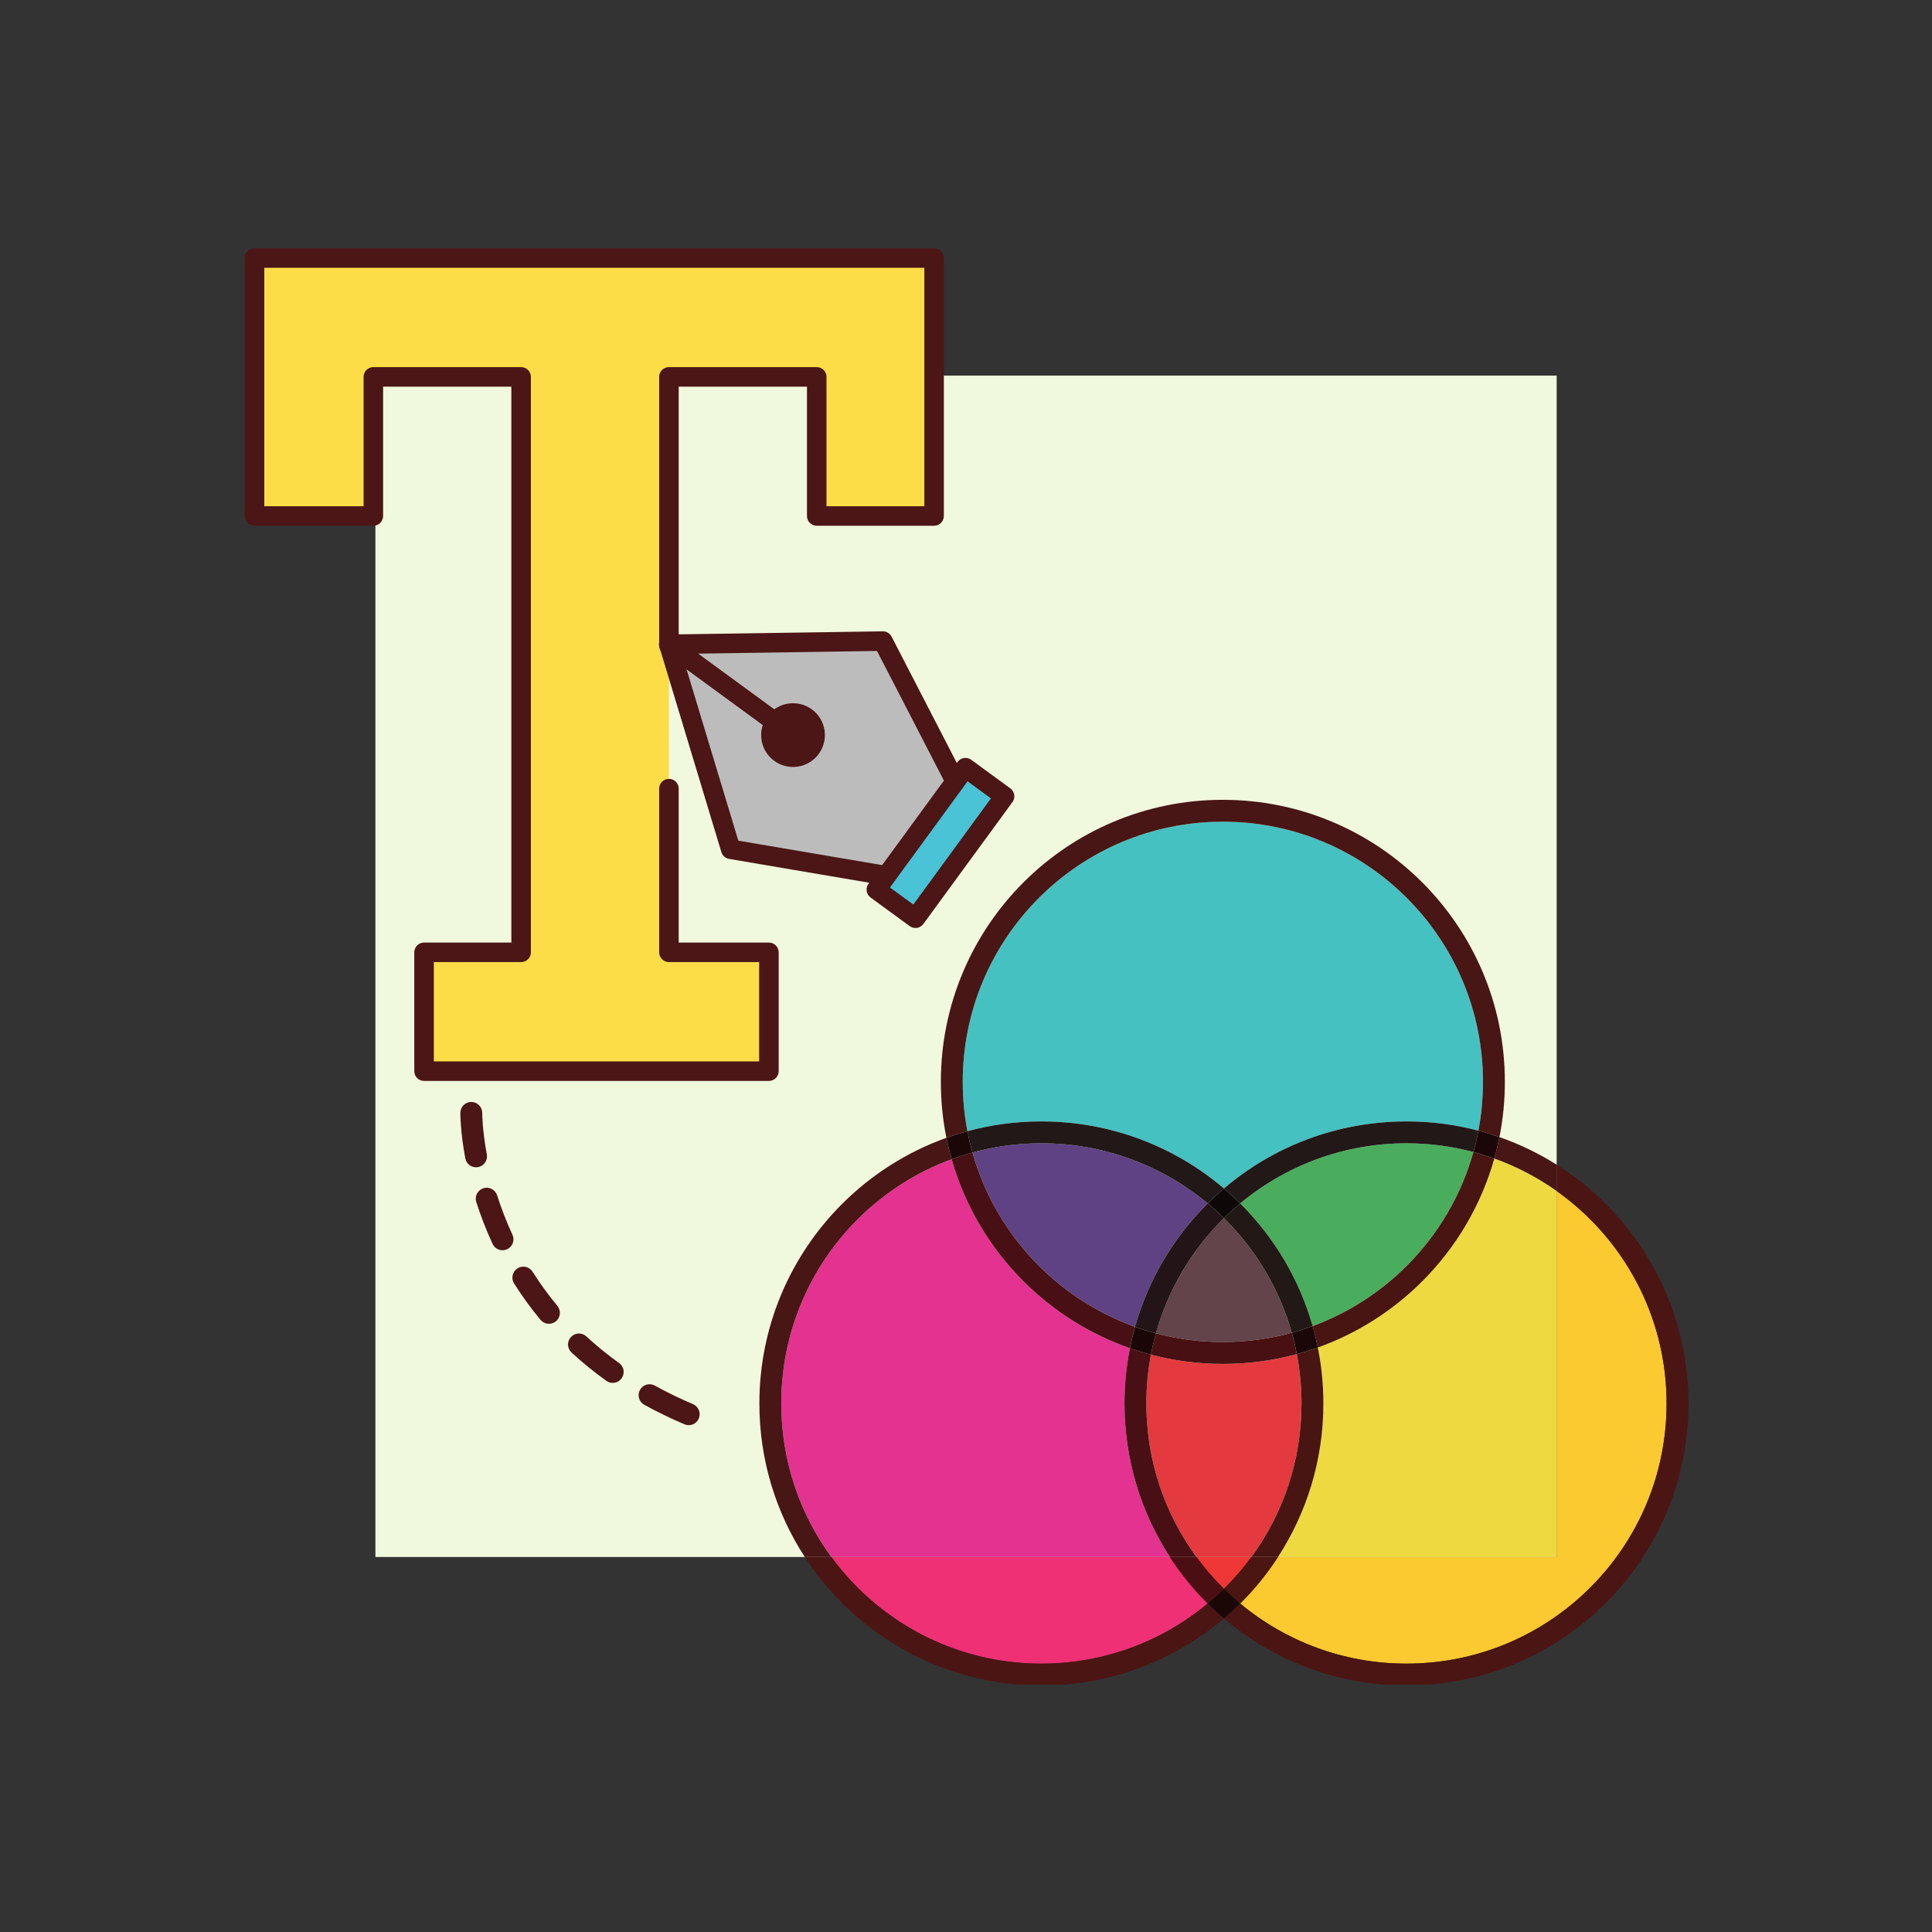 <?xml version="1.0" encoding="UTF-8"?>
<svg xmlns="http://www.w3.org/2000/svg" xmlns:xlink="http://www.w3.org/1999/xlink" width="810pt" height="810pt" viewBox="0 0 810 810" version="1.2">
<rect x="0" y="0" width="810" height="810" fill="#333333" stroke="none"/>
<defs>
<clipPath id="clip1">
  <path d="M 102.121 104.012 L 396 104.012 L 396 454 L 102.121 454 Z M 102.121 104.012 "/>
</clipPath>
<clipPath id="clip2">
  <path d="M 513 488 L 708 488 L 708 706.262 L 513 706.262 Z M 513 488 "/>
</clipPath>
<clipPath id="clip3">
  <path d="M 337 652 L 514 652 L 514 706.262 L 337 706.262 Z M 337 652 "/>
</clipPath>
</defs>
<g id="surface1">
<path style=" stroke:none;fill-rule:nonzero;fill:rgb(94.119%,97.249%,86.67%);fill-opacity:1;" d="M 157.391 652.777 L 652.637 652.777 L 652.637 157.473 L 157.391 157.473 Z M 157.391 652.777 "/>
<path style=" stroke:none;fill-rule:nonzero;fill:rgb(99.219%,86.67%,27.84%);fill-opacity:1;" d="M 280.449 330.637 L 280.449 399.27 L 322.371 399.27 L 322.371 449.086 L 177.789 449.086 L 177.789 399.27 L 218.484 399.27 L 218.484 158.016 L 156.527 158.016 L 156.527 216.324 L 106.711 216.324 L 106.711 108.18 L 391.625 108.18 L 391.625 216.324 L 342.422 216.324 L 342.422 158.016 L 280.449 158.016 L 280.449 270.594 "/>
<g clip-path="url(#clip1)" clip-rule="nonzero">
<path style=" stroke:none;fill-rule:nonzero;fill:rgb(29.41%,8.629%,8.24%);fill-opacity:1;" d="M 276.355 330.637 L 276.355 399.27 C 276.355 400.348 276.789 401.402 277.559 402.164 C 278.32 402.926 279.375 403.367 280.449 403.367 L 318.273 403.367 L 318.273 444.992 L 181.883 444.992 L 181.883 403.367 L 218.484 403.367 C 219.562 403.367 220.617 402.926 221.379 402.164 C 222.141 401.402 222.582 400.348 222.582 399.27 L 222.582 158.016 C 222.582 156.93 222.148 155.879 221.379 155.113 C 220.617 154.352 219.562 153.914 218.484 153.914 L 156.527 153.914 C 155.449 153.914 154.398 154.352 153.629 155.113 C 152.867 155.879 152.434 156.93 152.434 158.016 L 152.434 212.234 L 110.805 212.234 L 110.805 112.273 L 387.531 112.273 L 387.531 212.234 L 346.512 212.234 L 346.512 158.016 C 346.512 156.93 346.074 155.879 345.312 155.113 C 344.551 154.352 343.5 153.914 342.422 153.914 L 280.449 153.914 C 279.375 153.914 278.32 154.352 277.559 155.113 C 276.789 155.879 276.355 156.93 276.355 158.016 L 276.355 270.594 C 276.355 272.855 278.188 274.691 280.449 274.691 C 282.711 274.691 284.547 272.855 284.547 270.594 L 284.547 162.102 L 338.328 162.102 L 338.328 216.324 C 338.328 217.402 338.762 218.461 339.523 219.223 C 340.285 219.984 341.344 220.422 342.422 220.422 L 391.625 220.422 C 392.703 220.422 393.754 219.984 394.516 219.223 C 395.281 218.461 395.715 217.402 395.715 216.324 L 395.715 108.18 C 395.715 107.102 395.281 106.047 394.516 105.285 C 393.754 104.523 392.703 104.086 391.625 104.086 L 106.711 104.086 C 105.633 104.086 104.582 104.523 103.82 105.285 C 103.055 106.047 102.617 107.102 102.617 108.18 L 102.617 216.324 C 102.617 217.402 103.055 218.461 103.82 219.223 C 104.582 219.984 105.633 220.422 106.711 220.422 L 156.527 220.422 C 157.605 220.422 158.66 219.984 159.422 219.223 C 160.184 218.461 160.621 217.402 160.621 216.324 L 160.621 162.102 L 214.391 162.102 L 214.391 395.176 L 177.789 395.176 C 176.711 395.176 175.652 395.609 174.891 396.371 C 174.129 397.133 173.691 398.195 173.691 399.27 L 173.691 449.086 C 173.691 450.164 174.129 451.227 174.891 451.988 C 175.656 452.75 176.711 453.184 177.789 453.184 L 322.371 453.184 C 323.445 453.184 324.5 452.75 325.262 451.988 C 326.031 451.227 326.465 450.164 326.465 449.086 L 326.465 399.27 C 326.465 398.195 326.031 397.133 325.262 396.371 C 324.5 395.609 323.445 395.176 322.371 395.176 L 284.547 395.176 L 284.547 330.637 C 284.547 328.375 282.711 326.543 280.449 326.543 C 278.188 326.543 276.355 328.375 276.355 330.637 "/>
</g>
<path style=" stroke:none;fill-rule:nonzero;fill:rgb(74.12%,73.729%,73.729%);fill-opacity:1;" d="M 405.75 337.727 L 370.156 268.785 L 280.398 270.105 L 306.359 356.055 L 382.848 369.066 L 405.75 337.727 "/>
<path style=" stroke:none;fill-rule:nonzero;fill:rgb(29.41%,8.629%,8.24%);fill-opacity:1;" d="M 405.75 337.727 L 409.387 335.852 L 373.801 266.902 C 373.086 265.523 371.652 264.664 370.098 264.691 L 280.336 266.016 C 279.051 266.035 277.852 266.652 277.094 267.691 C 276.332 268.73 276.105 270.066 276.477 271.293 L 302.438 357.238 C 302.891 358.727 304.141 359.836 305.676 360.098 L 382.16 373.102 C 383.691 373.367 385.234 372.742 386.148 371.484 L 409.059 340.145 C 409.973 338.887 410.098 337.234 409.387 335.852 L 405.75 337.727 L 402.445 335.312 L 381.035 364.609 L 309.543 352.449 L 285.887 274.125 L 367.688 272.918 L 402.113 339.609 L 405.75 337.727 L 402.445 335.312 L 405.75 337.727 "/>
<path style=" stroke:none;fill-rule:nonzero;fill:rgb(29.41%,8.629%,8.24%);fill-opacity:1;" d="M 277.98 273.418 L 322.5 305.969 C 324.328 307.305 326.887 306.906 328.219 305.078 C 329.555 303.258 329.16 300.691 327.332 299.355 L 282.812 266.805 C 280.988 265.469 278.426 265.867 277.094 267.691 C 275.762 269.516 276.152 272.078 277.98 273.418 "/>
<path style=" stroke:none;fill-rule:nonzero;fill:rgb(29.41%,8.629%,8.24%);fill-opacity:1;" d="M 340.367 297.406 C 346.324 301.762 347.617 310.125 343.266 316.078 C 338.91 322.043 330.547 323.34 324.59 318.984 C 318.637 314.625 317.34 306.27 321.691 300.305 C 326.047 294.352 334.414 293.055 340.367 297.406 "/>
<path style=" stroke:none;fill-rule:nonzero;fill:rgb(29.019%,76.469%,83.919%);fill-opacity:1;" d="M 421.176 333.848 L 383.809 384.969 L 367.402 372.973 L 404.773 321.848 L 421.176 333.848 "/>
<path style=" stroke:none;fill-rule:nonzero;fill:rgb(29.41%,8.629%,8.24%);fill-opacity:1;" d="M 421.176 333.848 L 417.871 331.43 L 382.918 379.246 L 373.125 372.086 L 405.66 327.566 L 418.758 337.148 L 421.176 333.848 L 417.871 331.43 L 421.176 333.848 L 423.594 330.535 L 407.188 318.543 C 406.32 317.906 405.207 317.637 404.141 317.805 C 403.078 317.965 402.105 318.559 401.469 319.43 L 364.098 370.555 C 362.766 372.383 363.164 374.941 364.984 376.281 L 381.395 388.277 C 382.262 388.914 383.371 389.18 384.434 389.016 C 385.5 388.848 386.477 388.258 387.113 387.391 L 424.484 336.262 C 425.816 334.438 425.418 331.875 423.594 330.535 L 421.176 333.848 "/>
<path style=" stroke:none;fill-rule:nonzero;fill:rgb(98.43%,78.819%,18.819%);fill-opacity:1;" d="M 589.672 697.488 C 563.145 697.488 538.855 688.023 519.945 672.285 C 520.035 672.203 520.125 672.113 520.207 672.023 C 526.047 666.184 531.285 659.738 535.801 652.777 L 652.637 652.777 L 652.637 499.34 C 657.684 502.918 662.422 506.918 666.789 511.285 C 686.527 531.035 698.723 558.281 698.727 588.414 C 698.723 618.547 686.527 645.785 666.789 665.539 C 647.043 685.285 619.805 697.488 589.672 697.488 "/>
<path style=" stroke:none;fill-rule:nonzero;fill:rgb(93.329%,85.1%,25.49%);fill-opacity:1;" d="M 652.637 652.777 L 535.801 652.777 C 547.844 634.254 554.84 612.141 554.836 588.414 C 554.836 580.383 554.039 572.531 552.508 564.949 C 569.145 558.996 584.059 549.426 596.289 537.184 C 610.383 523.098 620.938 505.445 626.5 485.707 C 635.871 489.066 644.648 493.68 652.637 499.34 L 652.637 652.777 "/>
<g clip-path="url(#clip2)" clip-rule="nonzero">
<path style=" stroke:none;fill-rule:nonzero;fill:rgb(29.41%,8.24%,7.449%);fill-opacity:1;" d="M 589.684 706.66 C 589.68 706.66 589.68 706.66 589.672 706.66 C 560.496 706.66 533.754 696.078 513.137 678.547 C 515.488 676.547 517.762 674.465 519.945 672.285 C 538.855 688.023 563.145 697.488 589.672 697.488 C 619.805 697.488 647.043 685.285 666.789 665.539 C 686.527 645.785 698.723 618.547 698.727 588.414 C 698.723 558.281 686.527 531.035 666.789 511.285 C 662.422 506.918 657.684 502.918 652.637 499.34 L 652.637 488.305 C 660.125 493.023 667.047 498.566 673.277 504.797 C 694.66 526.184 707.898 555.773 707.898 588.414 C 707.898 621.051 694.66 650.641 673.277 672.023 C 651.898 693.418 622.316 706.66 589.684 706.66 "/>
</g>
<path style=" stroke:none;fill-rule:nonzero;fill:rgb(28.239%,8.629%,8.24%);fill-opacity:1;" d="M 652.637 499.34 C 644.648 493.68 635.871 489.066 626.5 485.707 C 627.328 482.762 628.051 479.766 628.648 476.738 C 637.125 479.695 645.168 483.594 652.637 488.305 L 652.637 499.34 "/>
<path style=" stroke:none;fill-rule:nonzero;fill:rgb(93.729%,18.819%,45.49%);fill-opacity:1;" d="M 436.602 697.488 C 406.477 697.488 379.238 685.285 359.492 665.539 C 355.527 661.574 351.867 657.309 348.551 652.777 L 490.473 652.777 C 494.996 659.738 500.227 666.184 506.074 672.023 C 506.156 672.113 506.246 672.203 506.328 672.285 C 487.418 688.023 463.137 697.488 436.602 697.488 "/>
<path style=" stroke:none;fill-rule:nonzero;fill:rgb(89.409%,19.609%,56.47%);fill-opacity:1;" d="M 490.473 652.777 L 348.551 652.777 C 335.34 634.734 327.547 612.496 327.547 588.414 C 327.547 558.281 339.75 531.035 359.492 511.285 C 370.562 500.207 383.988 491.512 398.965 486.004 C 404.539 505.621 415.062 523.168 429.078 537.184 C 441.52 549.633 456.73 559.316 473.711 565.246 C 472.219 572.738 471.438 580.492 471.438 588.414 C 471.438 612.141 478.438 634.254 490.473 652.777 "/>
<path style=" stroke:none;fill-rule:nonzero;fill:rgb(93.729%,21.57%,21.179%);fill-opacity:1;" d="M 513.137 666.117 C 512.941 665.922 512.75 665.73 512.555 665.539 C 508.59 661.574 504.938 657.309 501.621 652.777 L 524.66 652.777 C 521.344 657.309 517.684 661.574 513.719 665.539 C 513.531 665.73 513.332 665.922 513.137 666.117 "/>
<path style=" stroke:none;fill-rule:nonzero;fill:rgb(89.409%,22.749%,24.709%);fill-opacity:1;" d="M 524.66 652.777 L 501.621 652.777 C 488.406 634.734 480.617 612.496 480.617 588.414 C 480.617 581.414 481.27 574.574 482.531 567.941 C 492.156 570.473 502.27 571.824 512.684 571.824 C 512.684 571.824 512.691 571.824 512.695 571.824 C 523.422 571.824 533.82 570.395 543.699 567.711 C 544.992 574.414 545.664 581.336 545.664 588.414 C 545.664 612.496 537.875 634.734 524.66 652.777 "/>
<path style=" stroke:none;fill-rule:nonzero;fill:rgb(29.41%,5.879%,7.449%);fill-opacity:1;" d="M 506.328 672.285 C 506.246 672.203 506.156 672.113 506.074 672.023 C 500.227 666.184 494.996 659.738 490.473 652.777 L 501.621 652.777 C 504.938 657.309 508.59 661.574 512.555 665.539 C 512.75 665.73 512.941 665.922 513.137 666.117 C 510.957 668.266 508.684 670.324 506.328 672.285 "/>
<path style=" stroke:none;fill-rule:nonzero;fill:rgb(28.239%,6.27%,7.84%);fill-opacity:1;" d="M 501.621 652.777 L 490.473 652.777 C 478.438 634.254 471.438 612.141 471.438 588.414 C 471.438 580.492 472.219 572.738 473.711 565.246 C 476.598 566.258 479.547 567.156 482.531 567.941 C 481.27 574.574 480.617 581.414 480.617 588.414 C 480.617 612.496 488.406 634.734 501.621 652.777 "/>
<g clip-path="url(#clip3)" clip-rule="nonzero">
<path style=" stroke:none;fill-rule:nonzero;fill:rgb(29.41%,8.24%,7.449%);fill-opacity:1;" d="M 436.609 706.66 C 436.609 706.66 436.602 706.66 436.602 706.66 C 403.969 706.66 374.383 693.418 353.004 672.023 C 347.164 666.184 341.926 659.738 337.41 652.777 L 348.551 652.777 C 351.867 657.309 355.527 661.574 359.492 665.539 C 379.238 685.285 406.477 697.488 436.602 697.488 C 463.137 697.488 487.418 688.023 506.328 672.285 C 508.52 674.465 510.785 676.547 513.137 678.547 C 492.52 696.078 465.785 706.66 436.609 706.66 "/>
</g>
<path style=" stroke:none;fill-rule:nonzero;fill:rgb(28.239%,8.629%,8.24%);fill-opacity:1;" d="M 348.551 652.777 L 337.41 652.777 C 325.371 634.254 318.371 612.141 318.375 588.414 C 318.371 555.773 331.613 526.184 353.004 504.797 C 365.234 492.559 380.148 482.988 396.785 477.035 C 397.398 480.07 398.125 483.059 398.965 486.004 C 383.988 491.512 370.562 500.207 359.492 511.285 C 339.75 531.035 327.547 558.281 327.547 588.414 C 327.547 612.496 335.34 634.734 348.551 652.777 "/>
<path style=" stroke:none;fill-rule:nonzero;fill:rgb(29.41%,8.24%,6.67%);fill-opacity:1;" d="M 519.945 672.285 C 517.594 670.324 515.32 668.266 513.137 666.117 C 513.332 665.922 513.531 665.73 513.719 665.539 C 517.684 661.574 521.344 657.309 524.66 652.777 L 535.801 652.777 C 531.285 659.738 526.047 666.184 520.207 672.023 C 520.125 672.113 520.035 672.203 519.945 672.285 "/>
<path style=" stroke:none;fill-rule:nonzero;fill:rgb(28.239%,8.24%,7.059%);fill-opacity:1;" d="M 535.801 652.777 L 524.66 652.777 C 537.875 634.734 545.664 612.496 545.664 588.414 C 545.664 581.336 544.992 574.414 543.699 567.711 C 546.688 566.902 549.621 565.977 552.508 564.949 C 554.039 572.531 554.836 580.383 554.836 588.414 C 554.84 612.141 547.844 634.254 535.801 652.777 "/>
<path style=" stroke:none;fill-rule:nonzero;fill:rgb(10.979%,2.75%,2.75%);fill-opacity:1;" d="M 513.137 678.547 C 510.785 676.547 508.52 674.465 506.328 672.285 C 508.684 670.324 510.957 668.266 513.137 666.117 C 515.32 668.266 517.594 670.324 519.945 672.285 C 517.762 674.465 515.488 676.547 513.137 678.547 "/>
<path style=" stroke:none;fill-rule:nonzero;fill:rgb(27.449%,75.69%,75.69%);fill-opacity:1;" d="M 513.137 498.273 C 492.52 480.742 465.777 470.152 436.602 470.16 C 436.602 470.16 436.598 470.16 436.59 470.16 C 425.871 470.16 415.473 471.59 405.586 474.266 C 404.301 467.57 403.629 460.648 403.629 453.57 C 403.629 423.438 415.824 396.199 435.566 376.449 C 455.316 356.703 482.551 344.5 512.684 344.5 C 542.812 344.5 570.055 356.703 589.805 376.449 C 609.547 396.199 621.746 423.438 621.746 453.57 C 621.746 460.57 621.086 467.41 619.828 474.039 C 610.199 471.504 600.094 470.152 589.672 470.16 C 589.672 470.16 589.664 470.16 589.66 470.16 C 560.488 470.16 533.754 480.742 513.137 498.273 "/>
<path style=" stroke:none;fill-rule:nonzero;fill:rgb(29.019%,67.839%,36.469%);fill-opacity:1;" d="M 550.332 555.977 C 544.746 536.359 534.23 518.816 520.207 504.797 C 520.117 504.707 520.035 504.625 519.945 504.535 C 538.855 488.797 563.145 479.332 589.672 479.332 C 599.379 479.332 608.789 480.602 617.742 482.977 C 612.629 501.273 602.867 517.625 589.805 530.695 C 578.727 541.77 565.305 550.473 550.332 555.977 "/>
<path style=" stroke:none;fill-rule:nonzero;fill:rgb(13.329%,9.409%,9.409%);fill-opacity:1;" d="M 519.945 504.535 C 517.762 502.363 515.488 500.273 513.137 498.273 C 533.754 480.742 560.488 470.16 589.66 470.16 C 589.664 470.16 589.672 470.16 589.672 470.16 C 600.094 470.152 610.199 471.504 619.828 474.039 C 619.258 477.066 618.555 480.047 617.742 482.977 C 608.789 480.602 599.379 479.332 589.672 479.332 C 563.145 479.332 538.855 488.797 519.945 504.535 "/>
<path style=" stroke:none;fill-rule:nonzero;fill:rgb(37.25%,25.879%,51.759%);fill-opacity:1;" d="M 475.859 556.273 C 460.559 550.785 446.848 541.973 435.566 530.695 C 422.555 517.68 412.824 501.41 407.699 483.203 C 416.902 480.68 426.594 479.332 436.602 479.332 C 463.137 479.332 487.418 488.793 506.328 504.535 C 506.238 504.625 506.156 504.707 506.074 504.797 C 491.98 518.887 481.422 536.535 475.859 556.273 "/>
<path style=" stroke:none;fill-rule:nonzero;fill:rgb(38.429%,26.669%,29.019%);fill-opacity:1;" d="M 512.684 562.652 C 502.977 562.652 493.574 561.383 484.621 559.008 C 489.73 540.711 499.488 524.359 512.555 511.285 C 512.75 511.09 512.941 510.898 513.137 510.703 C 513.332 510.898 513.531 511.09 513.719 511.285 C 526.73 524.305 536.469 540.574 541.594 558.777 C 532.387 561.301 522.695 562.652 512.684 562.652 "/>
<path style=" stroke:none;fill-rule:nonzero;fill:rgb(13.73%,7.84%,9.019%);fill-opacity:1;" d="M 484.621 559.008 C 481.652 558.215 478.723 557.305 475.859 556.273 C 481.422 536.535 491.98 518.887 506.074 504.797 C 506.156 504.707 506.238 504.625 506.328 504.535 C 508.684 506.496 510.957 508.555 513.137 510.703 C 512.941 510.898 512.75 511.09 512.555 511.285 C 499.488 524.359 489.73 540.711 484.621 559.008 "/>
<path style=" stroke:none;fill-rule:nonzero;fill:rgb(13.329%,9.409%,9.409%);fill-opacity:1;" d="M 506.328 504.535 C 487.418 488.793 463.137 479.332 436.602 479.332 C 426.594 479.332 416.902 480.68 407.699 483.203 C 406.875 480.273 406.172 477.289 405.586 474.266 C 415.473 471.59 425.871 470.16 436.59 470.16 C 436.598 470.16 436.602 470.16 436.602 470.16 C 465.777 470.152 492.52 480.742 513.137 498.273 C 510.785 500.273 508.52 502.363 506.328 504.535 "/>
<path style=" stroke:none;fill-rule:nonzero;fill:rgb(13.329%,9.409%,8.629%);fill-opacity:1;" d="M 541.594 558.777 C 536.469 540.574 526.73 524.305 513.719 511.285 C 513.531 511.09 513.332 510.898 513.137 510.703 C 515.32 508.555 517.594 506.496 519.945 504.535 C 520.035 504.625 520.117 504.707 520.207 504.797 C 534.23 518.816 544.746 536.359 550.332 555.977 C 547.473 557.031 544.559 557.965 541.594 558.777 "/>
<path style=" stroke:none;fill-rule:nonzero;fill:rgb(5.099%,2.75%,3.139%);fill-opacity:1;" d="M 513.137 510.703 C 510.957 508.555 508.684 506.496 506.328 504.535 C 508.52 502.363 510.785 500.273 513.137 498.273 C 515.488 500.273 517.762 502.363 519.945 504.535 C 517.594 506.496 515.32 508.555 513.137 510.703 "/>
<path style=" stroke:none;fill-rule:nonzero;fill:rgb(28.239%,8.629%,8.24%);fill-opacity:1;" d="M 396.785 477.035 C 395.254 469.453 394.457 461.602 394.457 453.57 C 394.457 420.934 407.695 391.344 429.078 369.961 C 450.457 348.566 480.039 335.328 512.68 335.328 C 512.68 335.328 512.684 335.328 512.684 335.328 C 545.32 335.328 574.906 348.566 596.289 369.961 C 617.68 391.344 630.926 420.934 630.918 453.57 C 630.918 461.5 630.137 469.242 628.648 476.738 C 625.758 475.727 622.816 474.828 619.828 474.039 C 621.086 467.41 621.746 460.57 621.746 453.57 C 621.746 423.438 609.547 396.199 589.805 376.449 C 570.055 356.703 542.812 344.5 512.684 344.5 C 482.551 344.5 455.316 356.703 435.566 376.449 C 415.824 396.199 403.629 423.438 403.629 453.57 C 403.629 460.648 404.301 467.57 405.586 474.266 C 402.605 475.078 399.672 476 396.785 477.035 "/>
<path style=" stroke:none;fill-rule:nonzero;fill:rgb(28.239%,8.24%,7.059%);fill-opacity:1;" d="M 552.508 564.949 C 551.902 561.914 551.168 558.926 550.332 555.977 C 565.305 550.473 578.727 541.77 589.805 530.695 C 602.867 517.625 612.629 501.273 617.742 482.977 C 620.711 483.766 623.633 484.68 626.5 485.707 C 620.938 505.445 610.383 523.098 596.289 537.184 C 584.059 549.426 569.145 558.996 552.508 564.949 "/>
<path style=" stroke:none;fill-rule:nonzero;fill:rgb(10.59%,2.75%,2.75%);fill-opacity:1;" d="M 626.5 485.707 C 623.633 484.68 620.711 483.766 617.742 482.977 C 618.555 480.047 619.258 477.066 619.828 474.039 C 622.816 474.828 625.758 475.727 628.648 476.738 C 628.051 479.766 627.328 482.762 626.5 485.707 "/>
<path style=" stroke:none;fill-rule:nonzero;fill:rgb(28.239%,6.27%,7.84%);fill-opacity:1;" d="M 473.711 565.246 C 456.73 559.316 441.52 549.633 429.078 537.184 C 415.062 523.168 404.539 505.621 398.965 486.004 C 401.82 484.953 404.738 484.016 407.699 483.203 C 412.824 501.41 422.555 517.68 435.566 530.695 C 446.848 541.973 460.559 550.785 475.859 556.273 C 475.035 559.223 474.312 562.211 473.711 565.246 "/>
<path style=" stroke:none;fill-rule:nonzero;fill:rgb(28.239%,6.27%,7.059%);fill-opacity:1;" d="M 512.695 571.824 C 512.691 571.824 512.684 571.824 512.684 571.824 C 502.27 571.824 492.156 570.473 482.531 567.941 C 483.105 564.918 483.809 561.938 484.621 559.008 C 493.574 561.383 502.977 562.652 512.684 562.652 C 522.695 562.652 532.387 561.301 541.594 558.777 C 542.414 561.703 543.121 564.688 543.699 567.711 C 533.82 570.395 523.422 571.824 512.695 571.824 "/>
<path style=" stroke:none;fill-rule:nonzero;fill:rgb(10.59%,2.35%,2.75%);fill-opacity:1;" d="M 482.531 567.941 C 479.547 567.156 476.598 566.258 473.711 565.246 C 474.312 562.211 475.035 559.223 475.859 556.273 C 478.723 557.305 481.652 558.215 484.621 559.008 C 483.809 561.938 483.105 564.918 482.531 567.941 "/>
<path style=" stroke:none;fill-rule:nonzero;fill:rgb(10.59%,2.75%,2.75%);fill-opacity:1;" d="M 543.699 567.711 C 543.121 564.688 542.414 561.703 541.594 558.777 C 544.559 557.965 547.473 557.031 550.332 555.977 C 551.168 558.926 551.902 561.914 552.508 564.949 C 549.621 565.977 546.688 566.902 543.699 567.711 "/>
<path style=" stroke:none;fill-rule:nonzero;fill:rgb(10.59%,2.75%,2.75%);fill-opacity:1;" d="M 398.965 486.004 C 398.125 483.059 397.398 480.07 396.785 477.035 C 399.672 476 402.605 475.078 405.586 474.266 C 406.172 477.289 406.875 480.273 407.699 483.203 C 404.738 484.016 401.82 484.953 398.965 486.004 "/>
<path style=" stroke:none;fill-rule:nonzero;fill:rgb(29.41%,8.629%,8.24%);fill-opacity:1;" d="M 193.008 466.547 L 193.008 466.652 C 193.008 467.613 193.07 474.828 195.078 485.641 C 195.535 488.129 197.934 489.781 200.422 489.316 C 202.91 488.855 204.559 486.457 204.094 483.969 C 202.219 473.832 202.18 467.164 202.18 466.652 L 202.18 466.625 L 201.422 466.617 L 202.18 466.625 L 201.422 466.617 L 202.18 466.625 C 202.195 464.094 200.16 462.023 197.633 462 C 195.094 461.977 193.023 464.016 193.008 466.547 Z M 199.684 503.941 C 201.453 509.488 203.691 515.406 206.523 521.52 C 207.59 523.816 210.316 524.816 212.613 523.75 C 214.91 522.684 215.91 519.957 214.844 517.66 C 212.184 511.922 210.082 506.363 208.422 501.156 C 207.652 498.738 205.07 497.41 202.656 498.18 C 200.242 498.945 198.91 501.531 199.684 503.941 Z M 215.535 538.09 C 218.754 543.191 222.426 548.312 226.629 553.359 C 228.246 555.305 231.141 555.566 233.086 553.949 C 235.031 552.328 235.301 549.438 233.68 547.488 C 229.746 542.762 226.309 537.973 223.297 533.199 C 221.945 531.055 219.109 530.41 216.969 531.762 C 214.824 533.121 214.184 535.949 215.535 538.09 Z M 239.617 567.039 C 244.051 571.141 248.906 575.121 254.223 578.926 C 256.281 580.402 259.145 579.926 260.621 577.863 C 262.094 575.805 261.621 572.941 259.559 571.465 C 254.559 567.891 250 564.145 245.84 560.301 C 243.984 558.578 241.078 558.691 239.367 560.555 C 237.645 562.414 237.754 565.316 239.617 567.039 Z M 270.105 588.949 C 275.367 591.859 280.973 594.605 286.961 597.145 C 289.289 598.133 291.984 597.043 292.973 594.711 C 293.961 592.379 292.871 589.688 290.547 588.699 C 284.848 586.281 279.527 583.68 274.551 580.926 C 272.34 579.699 269.547 580.496 268.32 582.715 C 267.09 584.93 267.891 587.723 270.105 588.949 "/>
</g>
</svg>
